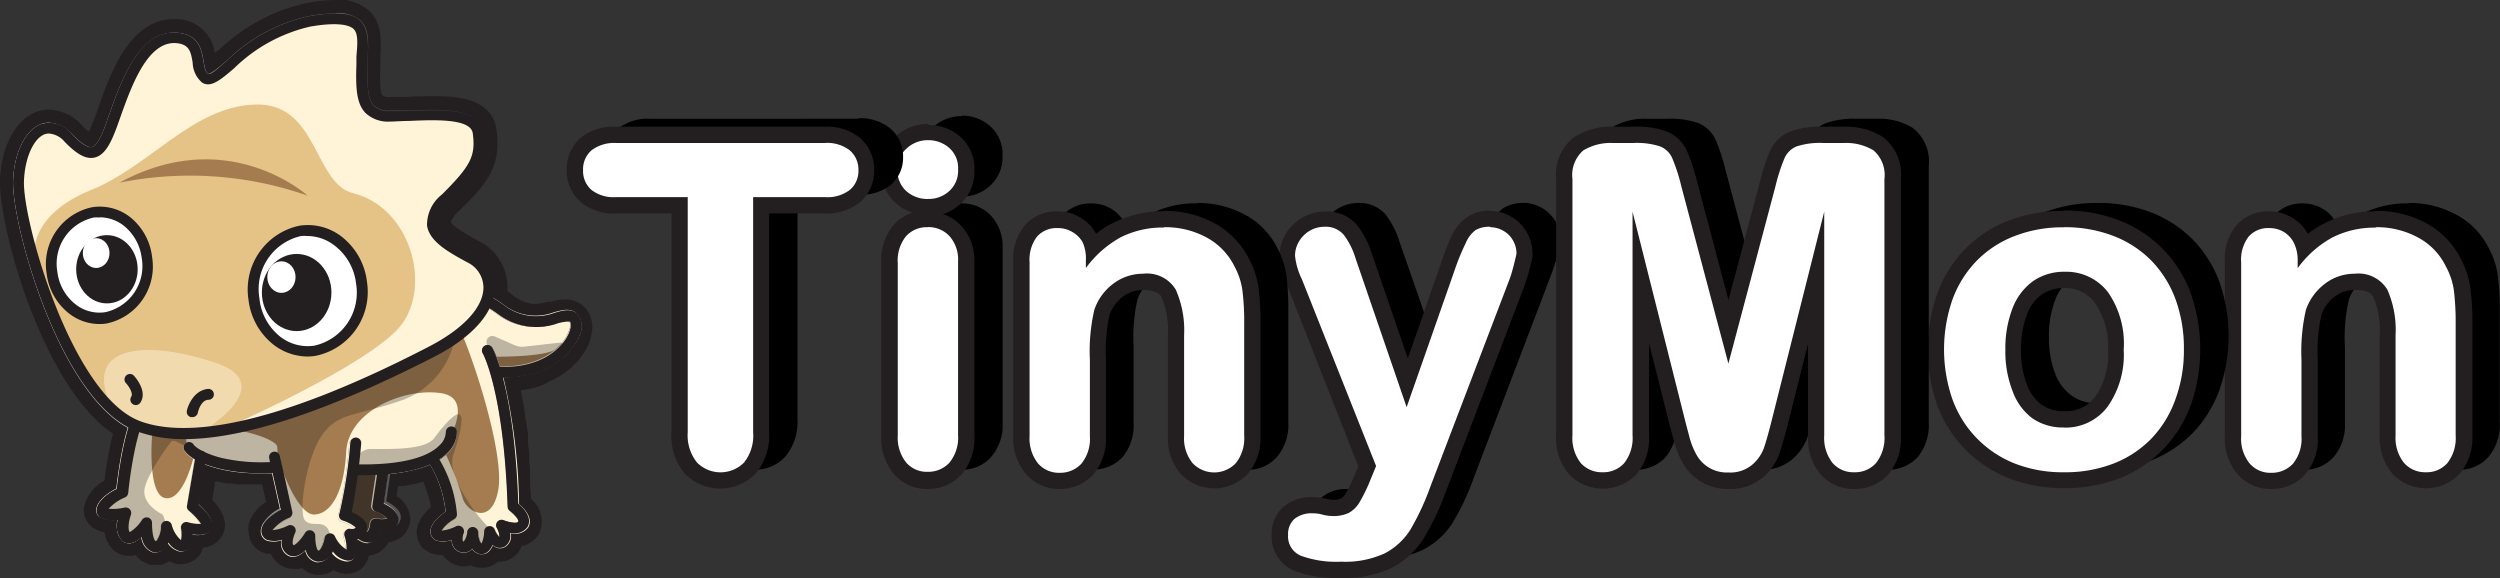 <svg xmlns="http://www.w3.org/2000/svg" xmlns:xlink="http://www.w3.org/1999/xlink" viewBox="0 0 230.07 53.19"><rect x="0" y="0" width="230.07" height="53.19" fill="#333333" stroke="none"/><defs><style>.cls-1{fill:url(#linear-gradient);}.cls-2,.cls-9{fill:#231f20;}.cls-3{fill:#4f3d2e;}.cls-4,.cls-7{fill:#fff3d8;}.cls-5{fill:#a47c4f;}.cls-6{fill:#e5c286;}.cls-7{opacity:0.5;}.cls-8{fill:#fff;}.cls-9{opacity:0.3;}</style><linearGradient id="linear-gradient" x1="0.6" y1="26.45" x2="54.06" y2="26.45" gradientUnits="userSpaceOnUse"><stop offset="0" stop-color="#fff"/><stop offset="1"/></linearGradient></defs><g id="Layer_2" data-name="Layer 2"><g id="Layer_3" data-name="Layer 3"><path class="cls-1" d="M29.16,52.28a1.41,1.41,0,0,1-.53-.15,1.7,1.7,0,0,1-.71-.6,2.09,2.09,0,0,1-.64.24H27a1.52,1.52,0,0,1-.8-.22,1.71,1.71,0,0,1-.83-1.18H25.1l-.34,0a1.69,1.69,0,0,1-.48-.15,1.48,1.48,0,0,1-.79-1,1.55,1.55,0,0,1,.12-1,3.89,3.89,0,0,1,1.54-1.55l-.55-2.5H23.35l-.35,0-.66,0L22,44c-.24,0-.47,0-.7-.09L21,43.9c-.35-.06-.7-.13-1-.22l-.59-.18-.44,2.72c.17.17.33.34.47.51,1,1.14.83,1.92.54,2.36a1.62,1.62,0,0,1-1.15.7l-.25,0-.18-.59.05.59h-.13a2.37,2.37,0,0,1-.22.71,1.55,1.55,0,0,1-.3.4l-.07.07-.15.07a1.31,1.31,0,0,1-.81.26,1.36,1.36,0,0,1-.29,0,.66.66,0,0,1-.2-.06,2,2,0,0,1-.65-.35,1.27,1.27,0,0,1-.25.22,1.53,1.53,0,0,1-.46.23l-.06,0-.11,0a.88.88,0,0,1-.22,0h-.14a1.75,1.75,0,0,1-.33-.05l-.08,0-.16-.08a1.92,1.92,0,0,1-1-.93,1.73,1.73,0,0,1-.62.2l-.23,0a1.54,1.54,0,0,1-1-.36l-.07-.06-.1-.13a2,2,0,0,1-.51-1.16c0-.14,0-.28,0-.41a2.29,2.29,0,0,1-1.31-.39l-.08,0,0,0a1.41,1.41,0,0,1-.45-1.22,3.34,3.34,0,0,1,1.84-2.17c0-.36.1-.87.19-1.45a31.73,31.73,0,0,1,.72-3.5C4.6,35.68.42,20.45.61,16.5c.13-2.8,1.28-5,2.92-5.63a2.78,2.78,0,0,1,1-.18A3.59,3.59,0,0,1,7.08,12c.92,1,1.27,1,1.28,1a7.8,7.8,0,0,0,1.09-2.46C10.59,7.24,12.29,2.36,16,2.36h.12c2.71.09,3,2.15,3.21,3.13,0,.15.06.32.09.48.33-.24.77-.62,1-.84A16.36,16.36,0,0,1,28.25.88,14.92,14.92,0,0,1,30.87.6a3.83,3.83,0,0,1,2.65.79c1.07,1,1,2.39.92,3.91,0,.23,0,.47,0,.72-.06,1.65,0,2.83.4,3.27a1.48,1.48,0,0,0,1.06.29H36c.43,0,.93,0,1.47,0,.82,0,1.6-.08,2.36-.08,1.35,0,5,0,5.27,2.62.36,2.82-.47,4.14-3.3,7-.89.88-.93,1.34-.91,1.5.1.68,1.77,1.59,2.88,2.19a4.18,4.18,0,0,1,2.33,3.73,5.22,5.22,0,0,1-.06.66l.3.2.29.19a4.51,4.51,0,0,0,2.59.94,5.62,5.62,0,0,0,1.4-.22l.38-.11a4.31,4.31,0,0,1,1.19-.21,1.93,1.93,0,0,1,1.2.4,2.06,2.06,0,0,1,.64,2,3.47,3.47,0,0,1-.2.8,4.33,4.33,0,0,1-.32.65,4.76,4.76,0,0,1-.47.7,6.37,6.37,0,0,1-.65.71,7.17,7.17,0,0,1-.83.67,8.45,8.45,0,0,1-1,.6,8.35,8.35,0,0,1-1.21.47,9.6,9.6,0,0,1-1.42.32c-.29,0-.57.07-.86.09,0,0,.19.81.24,1.05l.21,1.13.07.48c0,.25.09.52.13.8l.08.56c0,.28.18,1.52.18,1.52,0,.31.06.65.09,1l.07.68c0,.32,0,.66.07,1l.05.85c0,.53.06,1.09.08,1.66v.09c1,.89,1.25,1.92.76,2.73l0,.06-.13.16a1.86,1.86,0,0,1-1.36.64,1.56,1.56,0,0,1-.77,1.15,1.5,1.5,0,0,1-.76.21,1.41,1.41,0,0,1-.45-.07,1.51,1.51,0,0,1-.23.26,1.47,1.47,0,0,1-.47.27l-.07,0-.13,0-.23,0h-.22a2.58,2.58,0,0,1-.45-.1,1.83,1.83,0,0,1-.39-.21,1.54,1.54,0,0,1-.7.17,1.58,1.58,0,0,1-.52-.09,1.7,1.7,0,0,1-.71-.47,1.66,1.66,0,0,1-.32-.43l0-.08-.22,0h-.22a1.86,1.86,0,0,1-.73-.13,1.38,1.38,0,0,1-.39-.25l0,0-.16-.15-.06-.12a.9.9,0,0,1-.2-.35c-.18-.55-.15-1.41,1-2.41l.23-.19v0a10.71,10.71,0,0,0-1-3.12l-.1-.19a9,9,0,0,1-1.3.38l-.14,0c-.29.07-.57.12-.87.17l-.32,0-.49.06-.27,1.76a2.18,2.18,0,0,1,1.3,1.87,1.67,1.67,0,0,1-.09.42,1.54,1.54,0,0,1-.44.67,2.17,2.17,0,0,1-1.27.45,1.85,1.85,0,0,1-1,1,1.36,1.36,0,0,1-.5.12h-.24l-.22,0a2,2,0,0,1-.33,1.11l-.07.1h0a1.48,1.48,0,0,1-1.08.51h-.08l-.17,0a2,2,0,0,1-1.12-.5,2.07,2.07,0,0,1-.21.21l-.05,0-.12.07a2,2,0,0,1-.33.18l-.07,0-.16,0-.28,0h-.25Z"/><path class="cls-2" d="M30.87,1.2a3.29,3.29,0,0,1,2.25.64c.86.76.79,2,.72,3.43,0,.23,0,.48,0,.72-.07,1.9,0,3.12.56,3.71a2,2,0,0,0,1.5.48H36c.45,0,1,0,1.57,0,.73,0,1.5-.07,2.25-.07,2.31,0,4.46.34,4.68,2.1.32,2.58-.42,3.76-3.13,6.45-.8.79-1.16,1.47-1.08,2,.13.91,1.46,1.7,3.18,2.64a3.57,3.57,0,0,1,2,3.2,4.45,4.45,0,0,1-.14.94c.16.09.33.21.49.32s.29.17.44.28a5,5,0,0,0,2.93,1.05,5.59,5.59,0,0,0,1.55-.25l.27-.07.12,0a4,4,0,0,1,1-.19,1.26,1.26,0,0,1,.82.27,1.47,1.47,0,0,1,.43,1.42,3,3,0,0,1-.18.68h0a2.9,2.9,0,0,1-.27.57v0a4.27,4.27,0,0,1-.41.6l0,0a5.18,5.18,0,0,1-.56.6l0,0a7,7,0,0,1-.72.58l0,0a6.93,6.93,0,0,1-.89.52l-.05,0a7.59,7.59,0,0,1-1.08.42h0a7.89,7.89,0,0,1-1.27.28h0a11.67,11.67,0,0,1-1.5.1h0l0,.13c.06.2.11.42.17.66l.06.28c.05.22.1.44.15.68s0,.25.07.38.09.48.13.74.06.3.08.46.08.52.12.8.06.36.08.55.07.57.11.87.05.41.07.63.07.65.1,1l.06.68c0,.37,0,.77.08,1.16,0,.23,0,.44,0,.68,0,.52.05,1.07.07,1.64,0,.12,0,.23,0,.35.7.58,1.27,1.42.84,2.15,0,0,0,0,0,0l-.09.09a1.36,1.36,0,0,1-1.11.46,2.69,2.69,0,0,1-.4,0,1.28,1.28,0,0,1,0,.19,1.07,1.07,0,0,1-.49,1.07,1,1,0,0,1-.46.12.79.79,0,0,1-.3-.05,1.51,1.51,0,0,1-.17-.1,1.32,1.32,0,0,1-.2-.12,2.55,2.55,0,0,1-.17.33v0a1.79,1.79,0,0,1-.22.25,1,1,0,0,1-.29.17l-.1,0a1.55,1.55,0,0,1-.21,0h-.12A1.83,1.83,0,0,1,44,51a1.18,1.18,0,0,1-.54-.44,1.27,1.27,0,0,1-.25.21,1,1,0,0,1-.51.15,1,1,0,0,1-.33-.06,1.08,1.08,0,0,1-.47-.31,1.21,1.21,0,0,1-.21-.28L41.62,50a2.5,2.5,0,0,1,0-.29s0,0,0-.06a3.53,3.53,0,0,1-.72.14h-.18a1.16,1.16,0,0,1-.49-.09.68.68,0,0,1-.26-.18l0,0s0,0,0-.06a.84.84,0,0,1-.15-.26c-.22-.66.32-1.3.85-1.75.18-.15.35-.27.49-.37s0-.24,0-.39a11.19,11.19,0,0,0-1-3.31l0-.09a4.73,4.73,0,0,0-.28-.44.83.83,0,0,0-.07-.13,9.62,9.62,0,0,1-1.67.55l-.15,0-.82.16-.32,0-.79.1h-.13v0l-.39,2.61c.55.25,1.37.76,1.35,1.51a1.11,1.11,0,0,1-.07.26.82.82,0,0,1-.25.39,1.94,1.94,0,0,1-1.21.32H35a1.53,1.53,0,0,1-.77,1.09,1.2,1.2,0,0,1-.36.08h-.07a1.4,1.4,0,0,1-.8-.33h0a1.15,1.15,0,0,1-.17.06,2.23,2.23,0,0,1-.14,1.6h0a.86.86,0,0,1-.68.36h0l-.11,0a2,2,0,0,1-1.24-.75l-.07-.08,0,.07a2.16,2.16,0,0,1-.18.3l-.09.09a1.21,1.21,0,0,1-.19.2.47.47,0,0,1-.12.07.63.63,0,0,1-.21.12.8.8,0,0,1-.15,0,.93.93,0,0,1-.23,0h-.12a1.15,1.15,0,0,1-.33-.1,1.46,1.46,0,0,1-.74-1,1.92,1.92,0,0,1-1,.57H27a.91.91,0,0,1-.48-.14,1.17,1.17,0,0,1-.57-1h0a2.26,2.26,0,0,1,0-.37h-.05a3.09,3.09,0,0,1-.79.12,1.06,1.06,0,0,1-.25,0,.85.85,0,0,1-.31-.09.89.89,0,0,1-.47-.61,1,1,0,0,1,.08-.65,3.92,3.92,0,0,1,1.69-1.49l-.76-3.42H23.31l-.33,0-.58,0-.35,0-.67-.09-.31,0a8.29,8.29,0,0,1-1-.21c-.28-.07-.53-.15-.77-.23l-.22-.08-.24-.09-.61,3.74a6,6,0,0,1,.66.67c.5.58.8,1.19.5,1.66a1.08,1.08,0,0,1-.75.43h-.59a2.22,2.22,0,0,1-.37,0,2.4,2.4,0,0,1-.2,1.07,1.14,1.14,0,0,1-.18.25l-.1,0a.82.82,0,0,1-.52.18h-.18l-.15,0a1.64,1.64,0,0,1-.48-.27,3.13,3.13,0,0,1-.42-.47,1.64,1.64,0,0,1-.51.69.89.89,0,0,1-.29.15h-.08a.78.78,0,0,1-.21,0h0l-.22,0s-.09,0-.14-.06a1.69,1.69,0,0,1-.93-1.35A2.07,2.07,0,0,1,12,50h-.15a.94.94,0,0,1-.6-.22.61.61,0,0,1-.07-.1,1.43,1.43,0,0,1-.39-.86,3.39,3.39,0,0,1,0-1l-.48,0a1.92,1.92,0,0,1-1.13-.27l-.07,0h0a.8.8,0,0,1-.26-.7C9,46,10.14,45.28,10.74,45c0-.34.11-1,.23-1.73a26.35,26.35,0,0,1,.83-3.87C5.21,35.89,1,20.27,1.21,16.53,1.32,14,2.35,12,3.74,11.43a2,2,0,0,1,.77-.14,3,3,0,0,1,2.14,1.08c.92.94,1.43,1.17,1.71,1.17h.09C9,13.41,9.53,12.09,10,10.68,11.1,7.59,12.71,3,16,3h.11c2.21.07,2.46,1.61,2.63,2.63.09.53.17,1,.43,1.16h0c.29,0,1.1-.71,1.72-1.23a15.6,15.6,0,0,1,7.47-4.06,14.46,14.46,0,0,1,2.51-.27m0-1.2V0a15.11,15.11,0,0,0-2.72.29,16.79,16.79,0,0,0-8,4.32L20,4.67l-.23.2a3.59,3.59,0,0,0-3.68-3.11H16c-4.12,0-5.9,5.12-7.08,8.51a16.84,16.84,0,0,1-.75,1.86,6,6,0,0,1-.64-.6,4.16,4.16,0,0,0-3-1.44,3.51,3.51,0,0,0-1.19.21C1.45,11,.15,13.43,0,16.47c-.2,4.08,3.83,19,10.39,23.44-.23.91-.44,2-.62,3.14-.07.46-.12.86-.16,1.18a3.69,3.69,0,0,0-1.88,2.46,2,2,0,0,0,.64,1.73l.13.11.12.07a2.74,2.74,0,0,0,1,.38,2.64,2.64,0,0,0,.63,1.42,1.35,1.35,0,0,0,.24.26,2.1,2.1,0,0,0,1.37.5l.31,0,.31-.07a2.39,2.39,0,0,0,1,.75,1.49,1.49,0,0,0,.36.14,1.74,1.74,0,0,0,.39,0h.24a2,2,0,0,0,.31,0h.07l.17-.05a2.23,2.23,0,0,0,.56-.27,3.2,3.2,0,0,0,.39.16,1.32,1.32,0,0,0,.3.09,1.84,1.84,0,0,0,.41,0,2.1,2.1,0,0,0,1.15-.35,1.61,1.61,0,0,0,.3-.22,2.13,2.13,0,0,0,.41-.55c.06-.13.12-.27.17-.41l.14,0a2.21,2.21,0,0,0,1.54-1c.33-.5.7-1.58-.58-3.08L19.53,46l.28-1.74c.32.08.66.16,1.05.23l.24,0,.1,0,.72.09.38,0,.62,0h1.2l.36,1.62a3.9,3.9,0,0,0-1.42,1.57,2.21,2.21,0,0,0-.16,1.38A2.07,2.07,0,0,0,24,50.76a2.32,2.32,0,0,0,.66.21l.26,0a2.35,2.35,0,0,0,1,1.09,2.2,2.2,0,0,0,1.06.3h.11a1.55,1.55,0,0,0,.31,0h.1a1.57,1.57,0,0,0,.29-.08,2.34,2.34,0,0,0,.62.42,2.11,2.11,0,0,0,.71.2h.39l.31-.06a1.22,1.22,0,0,0,.34-.08,2,2,0,0,0,.42-.22l.12-.08a2.48,2.48,0,0,0,1,.34,1.85,1.85,0,0,0,.29,0H32a2.09,2.09,0,0,0,1.47-.67l0,0,.12-.18a2.18,2.18,0,0,0,.36-.82,2.06,2.06,0,0,0,.67-.17,2.29,2.29,0,0,0,1.13-1.05,2.59,2.59,0,0,0,1.26-.54,2.13,2.13,0,0,0,.61-.92,1.87,1.87,0,0,0,.13-.61,2.55,2.55,0,0,0-1.25-2.18l.14-.93h.11l.28,0c.3,0,.6-.1.89-.17l.16,0c.3-.07.59-.15.86-.24a10.4,10.4,0,0,1,.71,2.36c-1.49,1.27-1.39,2.44-1.19,3a2.44,2.44,0,0,0,.28.54,2.22,2.22,0,0,0,.17.22l.13.13.08,0a2,2,0,0,0,.51.32,2.49,2.49,0,0,0,1,.18h.12a3.07,3.07,0,0,0,.24.29A2.41,2.41,0,0,0,42,52a2.1,2.1,0,0,0,.7.12,2.38,2.38,0,0,0,.65-.1l.23.1a2.83,2.83,0,0,0,.52.13h.43a2.5,2.5,0,0,0,.28-.05,1.26,1.26,0,0,0,.28-.07,2.22,2.22,0,0,0,.65-.38l.07-.06H46a2.16,2.16,0,0,0,2-1.42,2.39,2.39,0,0,0,1.32-.77,1.33,1.33,0,0,0,.22-.27l.07-.11,0,0a2.7,2.7,0,0,0-.75-3.21c0-.52-.05-1-.08-1.51a3,3,0,0,0,0-.44v-.31c0-.38,0-.76-.08-1.11,0-.18,0-.34,0-.5l0-.2c0-.35-.06-.68-.1-1s0-.34,0-.5l0-.14c0-.3-.07-.6-.11-.89s0-.38-.08-.57-.08-.55-.12-.81-.06-.32-.08-.48-.09-.51-.14-.76l-.08-.38c0-.14,0-.28-.08-.41l.17,0a9.81,9.81,0,0,0,1.48-.33h.06A10.65,10.65,0,0,0,50.74,35l.06,0a7.6,7.6,0,0,0,1.05-.61h0l0,0a6.83,6.83,0,0,0,.86-.69h0l0,0a7.4,7.4,0,0,0,.67-.73l0,0,0,0a6.24,6.24,0,0,0,.5-.72v0l0,0a5,5,0,0,0,.34-.7,5.41,5.41,0,0,0,.24-.94,2.64,2.64,0,0,0-.87-2.53,2.5,2.5,0,0,0-1.57-.53,5.45,5.45,0,0,0-1.36.23l0,0-.08,0-.16,0-.09,0a4.71,4.71,0,0,1-1.24.2A3.85,3.85,0,0,1,47,27a2.61,2.61,0,0,0-.3-.2c0-.12,0-.24,0-.35a4.75,4.75,0,0,0-2.65-4.27c-.66-.36-2.4-1.31-2.57-1.76h0a2.87,2.87,0,0,1,.75-1C45,16.75,46.1,15.23,45.7,12s-4.37-3.15-5.87-3.15c-.78,0-1.59,0-2.31.07h-.08c-.53,0-1,0-1.43,0h-.14a1.15,1.15,0,0,1-.64-.11C35,8.65,34.94,7.69,35,6q0-.35,0-.66c.09-1.64.18-3.29-1.12-4.43a4.38,4.38,0,0,0-3-.95Z"/><path class="cls-3" d="M34.54,47.06a2.71,2.71,0,0,1,1.05.64,2.59,2.59,0,0,1-1,0,.5.5,0,0,0-.38.1.52.52,0,0,0-.19.36,1.52,1.52,0,0,1-.23.74.38.38,0,0,1-.17-.08.14.14,0,0,0,0-.06c.21-.81-.73-1.36-1.38-1.65a32.56,32.56,0,0,0,.56-3.42q.93,0,1.77,0l-.42,2.82A.5.5,0,0,0,34.54,47.06Z"/><path class="cls-4" d="M52.33,30.52C51.85,31.78,50,33.8,46,33.71a10.1,10.1,0,0,0-.63-1.61.51.51,0,1,0-.88.5s1.91,3.53,2.26,14.06a.5.5,0,0,0,.2.39c.48.35.84.85.77,1s-.77.09-1.33-.14a.51.51,0,0,0-.57.13.5.5,0,0,0-.07.57,1.91,1.91,0,0,1,.25.85,2.05,2.05,0,0,1-.44-.69.5.5,0,0,0-.55-.3.49.49,0,0,0-.41.47,3.34,3.34,0,0,1-.23,1.1c-.14,0-.32-.54-.33-1a.49.49,0,0,0-.47-.48A.52.52,0,0,0,43,49a1.63,1.63,0,0,1-.37.91c-.06,0-.07,0-.08-.06a1.23,1.23,0,0,1,.08-.72.51.51,0,0,0-.13-.55.5.5,0,0,0-.56-.09,4,4,0,0,1-1.35.4,3.46,3.46,0,0,1,1.17-1.06.51.51,0,0,0,.25-.47,12,12,0,0,0-1.62-5,5,5,0,0,0,.82-.66,2.61,2.61,0,0,0,.81-1.93.49.49,0,0,0-.53-.45.49.49,0,0,0-.46.53,1.76,1.76,0,0,1-.59,1.2c-.83.85-2.8,1.82-7.49,1.76.11-1,.18-1.8.19-1.88a.5.5,0,1,0-1-.09,43.36,43.36,0,0,1-1,6.52.48.48,0,0,0,0,.39.47.47,0,0,0,.29.26,3.24,3.24,0,0,1,1.19.63c0,.2-.45.14-.45.14a.47.47,0,0,0-.46.16.5.5,0,0,0-.11.48,3.63,3.63,0,0,1,.19,1.28,2.83,2.83,0,0,1-1.07-1.24.5.5,0,0,0-.53-.26.49.49,0,0,0-.41.41c-.09.54-.36,1.18-.56,1.17h0c-.17,0-.34-.72-.3-1.35a.5.5,0,0,0-.36-.5.49.49,0,0,0-.57.22c-.38.63-.9,1.13-1.06,1.13s0-.75.14-1.13a.49.49,0,0,0-.09-.57.5.5,0,0,0-.57-.1,4.36,4.36,0,0,1-1.43.42,3.94,3.94,0,0,1,1.55-1.14.5.5,0,0,0,.28-.56L25.76,42a.5.5,0,0,0-1,.21l.08.34a16.33,16.33,0,0,1-4.52-.4c-2-.53-2.46-1.14-2.49-1.18a.5.5,0,0,0-.89.47,2.33,2.33,0,0,0,.95.83l-.7,4.3a.5.5,0,0,0,.17.46,5.73,5.73,0,0,1,1.09,1.2,3.63,3.63,0,0,1-1.21-.15.48.48,0,0,0-.47.11.48.48,0,0,0-.16.45,3.31,3.31,0,0,1,0,1.09,2.81,2.81,0,0,1-.86-1.41.51.51,0,0,0-.53-.36.51.51,0,0,0-.45.46c-.05.63-.27,1.34-.45,1.41s-.42-1-.38-1.66a.51.51,0,0,0-.33-.51.52.52,0,0,0-.58.19A3.53,3.53,0,0,1,11.93,49c-.21-.18-.12-1,.1-1.6a.51.51,0,0,0-.58-.66,4.78,4.78,0,0,1-1.47.11,4.16,4.16,0,0,1,1.45-1.09.53.53,0,0,0,.28-.4c.15-1.56.76-5.92,1.75-7.32a.48.48,0,0,0,.08-.16c4.25-15.77,26.67-11,26.89-10.93a.53.53,0,0,0,.25,0s1.75-.42,5,1.9a5.84,5.84,0,0,0,5.6.88c.49-.14.92-.26,1.08-.13S52.55,29.94,52.33,30.52Z"/><path class="cls-5" d="M45.15,32.83s5.34.08,6.08-.78a5.73,5.73,0,0,1-5.58,2.16Z"/><path class="cls-5" d="M17.82,42.05s-.93,4.09-2.61,3.79S14,40.06,14,40.06s1.15-9.71,6.36-10.54,20-3.12,21.49-.26,4.63,12.45,4,15.85-3,1.93-3.29.66a32.3,32.3,0,0,0-1.76-4.44s3.15-4.65-.23-5.15-8.51,1.63-8.71,5.39-1.41,5.74-2.95,5.78-3.43-4.84-3.39-6.18S14.33,37.47,17.82,42.05Z"/><path class="cls-4" d="M53,28.78c-.56-.44-1.25-.25-2-.05A4.81,4.81,0,0,1,46.29,28c-3.23-2.28-5.21-2.17-5.74-2.08-1.73-.35-23.56-4.43-28,11.59-1.16,1.75-1.72,6.28-1.85,7.45-.6.32-1.71,1-1.81,1.87a.8.8,0,0,0,.26.7,2.35,2.35,0,0,0,1.68.29,2,2,0,0,0,.42,1.92A.92.92,0,0,0,12,50a2.07,2.07,0,0,0,1-.57,1.62,1.62,0,0,0,1.07,1.41l.22,0a1,1,0,0,0,.61-.2,1.64,1.64,0,0,0,.51-.69,1.83,1.83,0,0,0,1.05.79.88.88,0,0,0,.8-.22,1.9,1.9,0,0,0,.38-1.32c.62.09,1.38.09,1.71-.41.43-.66-.34-1.6-1.16-2.33l.61-3.74a10.51,10.51,0,0,0,1.23.4,14.77,14.77,0,0,0,3.41.44c.7,0,1.26,0,1.59,0l.76,3.42c-.74.4-2,1.21-1.77,2.14a.89.89,0,0,0,.47.61,2.17,2.17,0,0,0,1.4,0,1.3,1.3,0,0,0,.56,1.38c.35.21.9.29,1.64-.44a1.32,1.32,0,0,0,1.07,1.08h.1a1.38,1.38,0,0,0,1.23-.92,1.92,1.92,0,0,0,1.45.85.86.86,0,0,0,.69-.37,2.23,2.23,0,0,0,.14-1.6,1.15,1.15,0,0,0,.17-.06,1.5,1.5,0,0,0,.83.34,1,1,0,0,0,.4-.08A1.53,1.53,0,0,0,35,48.76h0a2.07,2.07,0,0,0,1.31-.32.89.89,0,0,0,.32-.65c0-.75-.8-1.26-1.35-1.51l.4-2.65a12.41,12.41,0,0,0,3.88-.89A10.38,10.38,0,0,1,41,47.1c-.6.41-1.63,1.26-1.34,2.12a.87.87,0,0,0,.5.53,2.16,2.16,0,0,0,1.39-.06,1.45,1.45,0,0,0,.12.53,1.11,1.11,0,0,0,.68.59,1,1,0,0,0,.84-.09,1.27,1.27,0,0,0,.25-.21,1.15,1.15,0,0,0,.79.5h.1a.91.91,0,0,0,.62-.22,1.51,1.51,0,0,0,.4-.6,1.07,1.07,0,0,0,.37.22.92.92,0,0,0,.76-.07A1.15,1.15,0,0,0,47,49.08a1.52,1.52,0,0,0,1.6-.52c.45-.73-.13-1.59-.83-2.17a53.64,53.64,0,0,0-1.45-11.67c4.33,0,6.42-2.37,7-3.84A1.79,1.79,0,0,0,53,28.78ZM34.54,47.06a2.71,2.71,0,0,1,1.05.64,2.59,2.59,0,0,1-1,0,.5.5,0,0,0-.38.1.52.52,0,0,0-.19.36,1.52,1.52,0,0,1-.23.74.38.38,0,0,1-.17-.08.14.14,0,0,0,0-.06c.21-.81-.73-1.36-1.38-1.65a32.56,32.56,0,0,0,.56-3.42q.93,0,1.77,0l-.42,2.82A.5.5,0,0,0,34.54,47.06ZM52.33,30.52C51.85,31.78,50,33.8,46,33.71a10.1,10.1,0,0,0-.63-1.61.51.51,0,1,0-.88.5s1.91,3.53,2.26,14.06a.5.5,0,0,0,.2.39c.48.35.84.85.77,1s-.77.09-1.33-.14a.51.51,0,0,0-.57.13.5.5,0,0,0-.07.57,1.91,1.91,0,0,1,.25.85,2.05,2.05,0,0,1-.44-.69.5.5,0,0,0-.55-.3.49.49,0,0,0-.41.47,3.34,3.34,0,0,1-.23,1.1c-.14,0-.32-.54-.33-1a.49.49,0,0,0-.47-.48A.52.52,0,0,0,43,49a1.63,1.63,0,0,1-.37.91c-.06,0-.07,0-.08-.06a1.23,1.23,0,0,1,.08-.72.51.51,0,0,0-.13-.55.5.5,0,0,0-.56-.09,4,4,0,0,1-1.35.4,3.46,3.46,0,0,1,1.17-1.06.51.51,0,0,0,.25-.47,12,12,0,0,0-1.62-5,5,5,0,0,0,.82-.66,2.61,2.61,0,0,0,.81-1.93.49.49,0,0,0-.53-.45.49.49,0,0,0-.46.53,1.76,1.76,0,0,1-.59,1.2c-.83.85-2.8,1.82-7.49,1.76.11-1,.18-1.8.19-1.88a.5.5,0,1,0-1-.09,43.36,43.36,0,0,1-1,6.52.48.48,0,0,0,0,.39.47.47,0,0,0,.29.26,3.24,3.24,0,0,1,1.19.63c0,.2-.45.14-.45.14a.47.47,0,0,0-.46.16.5.5,0,0,0-.11.48,3.63,3.63,0,0,1,.19,1.28,2.83,2.83,0,0,1-1.07-1.24.5.5,0,0,0-.53-.26.49.49,0,0,0-.41.41c-.09.54-.36,1.18-.56,1.17h0c-.17,0-.34-.72-.3-1.35a.5.5,0,0,0-.36-.5.49.49,0,0,0-.57.22c-.38.63-.9,1.13-1.06,1.13s0-.75.14-1.13a.49.49,0,0,0-.09-.57.5.5,0,0,0-.57-.1,4.36,4.36,0,0,1-1.43.42,3.94,3.94,0,0,1,1.55-1.14.5.5,0,0,0,.28-.56L25.76,42a.5.5,0,0,0-1,.21l.08.34a16.33,16.33,0,0,1-4.52-.4c-2-.53-2.46-1.14-2.49-1.18a.5.5,0,0,0-.89.47,2.33,2.33,0,0,0,.95.83l-.7,4.3a.5.5,0,0,0,.17.46,5.73,5.73,0,0,1,1.09,1.2,3.63,3.63,0,0,1-1.21-.15.48.48,0,0,0-.47.11.48.48,0,0,0-.16.45,3.31,3.31,0,0,1,0,1.09,2.81,2.81,0,0,1-.86-1.41.51.51,0,0,0-.53-.36.51.51,0,0,0-.45.46c-.05.63-.27,1.34-.45,1.41s-.42-1-.38-1.66a.51.51,0,0,0-.33-.51.52.52,0,0,0-.58.19A3.53,3.53,0,0,1,11.93,49c-.21-.18-.12-1,.1-1.6a.51.51,0,0,0-.58-.66,4.78,4.78,0,0,1-1.47.11,4.16,4.16,0,0,1,1.45-1.09.53.53,0,0,0,.28-.4c.15-1.56.76-5.92,1.75-7.32a.48.48,0,0,0,.08-.16c4.25-15.77,26.67-11,26.89-10.93a.53.53,0,0,0,.25,0s1.75-.42,5,1.9a5.84,5.84,0,0,0,5.6.88c.49-.14.92-.26,1.08-.13S52.55,29.94,52.33,30.52Z"/><path class="cls-2" d="M14.37,50.82a1.07,1.07,0,0,1-.25,0,1.62,1.62,0,0,1-1.07-1.41A2.07,2.07,0,0,1,12,50a1,1,0,0,1-.75-.21,2,2,0,0,1-.42-1.92,2.35,2.35,0,0,1-1.68-.29.8.8,0,0,1-.26-.7C9,46,10.14,45.28,10.74,45c.13-1.17.69-5.7,1.85-7.45,4.4-16,26.23-11.94,28-11.59.53-.09,2.51-.2,5.74,2.08a4.81,4.81,0,0,0,4.75.73c.72-.2,1.41-.4,2,.05a1.81,1.81,0,0,1,.24,2.1c-.58,1.54-2.85,4.08-7.63,3.83a.51.51,0,0,1-.48-.53.5.5,0,0,1,.53-.47c4.22.24,6.16-1.9,6.65-3.19.22-.58.12-.9.06-.95s-.59,0-1.08.13a5.84,5.84,0,0,1-5.6-.88c-3.28-2.32-5-1.91-5-1.9a.49.49,0,0,1-.24,0c-.23,0-22.65-4.84-26.9,10.93a.48.48,0,0,1-.08.16c-1,1.4-1.6,5.76-1.75,7.32a.53.53,0,0,1-.28.4A4.16,4.16,0,0,0,10,46.82a4.76,4.76,0,0,0,1.47-.11.51.51,0,0,1,.58.66c-.22.61-.31,1.42-.1,1.6a3.53,3.53,0,0,0,1.13-1.14.52.52,0,0,1,.58-.19.51.51,0,0,1,.33.51c0,.72.11,1.6.38,1.66a2.36,2.36,0,0,0,.45-1.41.51.51,0,0,1,.45-.46.5.5,0,0,1,.53.35,2.8,2.8,0,0,0,.86,1.42,3.31,3.31,0,0,0,0-1.09.48.48,0,0,1,.16-.45.48.48,0,0,1,.47-.11,3.63,3.63,0,0,0,1.21.15A5.73,5.73,0,0,0,17.38,47a.5.5,0,0,1-.17-.46L18,41.9a.5.5,0,0,1,.58-.41.49.49,0,0,1,.41.57l-.71,4.38c.82.73,1.59,1.67,1.16,2.33-.33.5-1.09.5-1.71.41a1.9,1.9,0,0,1-.38,1.32.88.88,0,0,1-.8.22,1.83,1.83,0,0,1-1.05-.79,1.64,1.64,0,0,1-.51.69A1,1,0,0,1,14.37,50.82Z"/><path class="cls-2" d="M44.36,51h-.12a1.13,1.13,0,0,1-.79-.51,1,1,0,0,1-.25.22,1,1,0,0,1-.84.09,1.11,1.11,0,0,1-.68-.59,1.45,1.45,0,0,1-.12-.53,2.16,2.16,0,0,1-1.39.06.87.87,0,0,1-.5-.53c-.29-.86.74-1.71,1.34-2.12a10.31,10.31,0,0,0-1.47-4.37.5.5,0,0,1,.12-.7.49.49,0,0,1,.69.12,11.74,11.74,0,0,1,1.7,5.16.51.51,0,0,1-.25.47,3.46,3.46,0,0,0-1.17,1.06,3.64,3.64,0,0,0,1.35-.4.5.5,0,0,1,.56.09.51.51,0,0,1,.13.55,1.23,1.23,0,0,0-.08.72s0,0,.08.06A1.63,1.63,0,0,0,43,49,.5.5,0,0,1,44,49c0,.46.19,1,.33,1a3.1,3.1,0,0,0,.23-1.1.49.49,0,0,1,.41-.47.48.48,0,0,1,.55.3,2.05,2.05,0,0,0,.44.69,1.91,1.91,0,0,0-.25-.85.5.5,0,0,1,.07-.57.51.51,0,0,1,.57-.13c.55.22,1.23.3,1.33.14s-.29-.62-.77-1a.5.5,0,0,1-.2-.39c-.35-10.54-2.24-14-2.26-14.06a.51.51,0,1,1,.88-.5c.08.15,2,3.63,2.37,14.29.7.58,1.28,1.44.83,2.17a1.52,1.52,0,0,1-1.6.52,1.15,1.15,0,0,1-.48,1.26.92.92,0,0,1-.76.07,1.07,1.07,0,0,1-.37-.22,1.51,1.51,0,0,1-.4.6A.92.92,0,0,1,44.36,51Z"/><path class="cls-2" d="M33.43,43.73l-.9,0a.5.5,0,1,1,0-1c5,.13,7.07-.88,7.92-1.75a1.76,1.76,0,0,0,.59-1.2.5.5,0,0,1,.46-.53.49.49,0,0,1,.54.45,2.69,2.69,0,0,1-.82,1.93C39.93,43,37.3,43.73,33.43,43.73Z"/><path class="cls-2" d="M29.33,51.69h-.12a1.32,1.32,0,0,1-1.07-1.08c-.74.73-1.29.65-1.64.44a1.3,1.3,0,0,1-.56-1.38,2.17,2.17,0,0,1-1.4,0,.89.89,0,0,1-.47-.61c-.19-.93,1-1.74,1.77-2.14l-1.06-4.75a.49.49,0,0,1,.38-.59.5.5,0,0,1,.6.38l1.14,5.13a.5.5,0,0,1-.28.56,3.84,3.84,0,0,0-1.55,1.14,4.07,4.07,0,0,0,1.43-.42.5.5,0,0,1,.57.1.49.49,0,0,1,.09.57c-.18.38-.33,1-.14,1.13h0c.16,0,.68-.5,1.06-1.13a.48.48,0,0,1,.57-.22.5.5,0,0,1,.36.5c0,.63.13,1.33.3,1.35s.48-.62.57-1.17a.49.49,0,0,1,.41-.41.5.5,0,0,1,.53.26,2.73,2.73,0,0,0,1.07,1.23,3.61,3.61,0,0,0-.19-1.27.5.5,0,0,1,.11-.48.45.45,0,0,1,.46-.16h0s.4.06.45-.14a3.34,3.34,0,0,0-1.19-.63.47.47,0,0,1-.29-.26.48.48,0,0,1,0-.39,43.36,43.36,0,0,0,1-6.52.51.51,0,0,1,.55-.46.5.5,0,0,1,.45.55,58.2,58.2,0,0,1-.87,6.3c.65.29,1.59.84,1.38,1.65a1.14,1.14,0,0,1-.87.86,2.23,2.23,0,0,1-.14,1.6.86.86,0,0,1-.69.37h0a2,2,0,0,1-1.42-.85A1.4,1.4,0,0,1,29.33,51.69Z"/><path class="cls-2" d="M24,43.55a15.84,15.84,0,0,1-3.93-.45c-2.5-.66-3-1.51-3.12-1.68a.5.5,0,0,1,.89-.47s.49.65,2.49,1.18a16.41,16.41,0,0,0,4.94.37.5.5,0,0,1,.54.46.5.5,0,0,1-.46.54C25.31,43.51,24.79,43.55,24,43.55Z"/><path class="cls-2" d="M33.84,49.93a1.43,1.43,0,0,1-.92-.39.49.49,0,0,1-.07-.7.5.5,0,0,1,.7-.08.71.71,0,0,0,.29.17h0a1.52,1.52,0,0,0,.23-.74.54.54,0,0,1,.18-.36.54.54,0,0,1,.39-.1,2.39,2.39,0,0,0,1,0,2.75,2.75,0,0,0-1.05-.64.5.5,0,0,1-.32-.55l.5-3.34a.51.51,0,0,1,.57-.42.5.5,0,0,1,.42.57l-.44,3c.55.25,1.37.76,1.35,1.51a.89.89,0,0,1-.32.65,2.07,2.07,0,0,1-1.31.32,1.53,1.53,0,0,1-.77,1.09A.86.86,0,0,1,33.84,49.93Z"/><path class="cls-4" d="M12.69,39.21C6,36.68,1.54,20.11,1.71,16.55s2.23-6.26,4.58-3.83,3.08,1.36,4.2-1.87,2.69-7.49,5.58-7.39,1.62,3,2.81,3.72S22.87,3,28.45,2s5,1,4.85,4,.1,4.67,2.55,4.71,7.87-.81,8.16,1.53-.31,3.38-3,6-.62,3.9,2.21,5.44,2.64,5.44-3.52,8.63S20.09,42,12.69,39.21Z"/><path class="cls-6" d="M32.47,17.77c5.26,1.32,7.2,8.3,4.56,12s-16.86,9.89-16.86,9.89S8.11,44.43,3.23,24.25c0,0-1.25-4.17,5.17-6.77,5.41-2.19,9.34-7.69,15.1-7.86S28.89,16.87,32.47,17.77Z"/><path class="cls-7" d="M18.92,39.51s6.8-4.14.91-6.13-12.27-1.9-9.66,3.91C12.28,40.57,18.92,39.51,18.92,39.51Z"/><path class="cls-2" d="M17,40.41a12.52,12.52,0,0,1-4.44-.73h0C5.51,37,1,20.4,1.21,16.53,1.32,14,2.35,12,3.74,11.43a2.62,2.62,0,0,1,2.91.94c1,1.06,1.55,1.22,1.8,1.16C9,13.41,9.53,12.09,10,10.68,11.11,7.56,12.74,2.85,16.09,3c2.21.07,2.46,1.61,2.63,2.63.09.53.17,1,.43,1.16s1.11-.69,1.74-1.22a15.6,15.6,0,0,1,7.47-4.06c2.53-.45,4-.34,4.76.37s.79,2,.72,3.43c0,.23,0,.48,0,.72-.07,1.9,0,3.12.56,3.71a2,2,0,0,0,1.5.48c.48,0,1.08,0,1.72,0,3-.14,6.64-.3,6.93,2,.32,2.58-.42,3.76-3.13,6.45-.8.79-1.16,1.47-1.08,2,.13.91,1.46,1.7,3.18,2.64a3.57,3.57,0,0,1,2,3.2c0,2.2-2,4.5-5.55,6.32C30.16,37.85,22.46,40.4,17,40.41ZM4.51,12.29a1.14,1.14,0,0,0-.41.07c-1,.38-1.8,2.15-1.89,4.22C2,20.07,6.53,36.34,12.87,38.75h0c3.53,1.33,11,1.23,26.62-6.86,3.16-1.64,5-3.62,5-5.44A2.59,2.59,0,0,0,43,24.14c-1.71-.93-3.48-1.9-3.7-3.38a3.54,3.54,0,0,1,1.37-2.86c2.65-2.64,3.11-3.53,2.84-5.62-.17-1.41-3.61-1.25-5.89-1.15-.65,0-1.28.06-1.77.06a3,3,0,0,1-2.22-.8c-.81-.85-.91-2.22-.83-4.43,0-.26,0-.5,0-.74C32.9,4,33,3,32.46,2.6s-1.82-.52-3.92-.15a14.7,14.7,0,0,0-7,3.84C20.3,7.35,19.4,8.11,18.6,7.6a2.5,2.5,0,0,1-.87-1.84c-.17-1-.29-1.75-1.68-1.8H16C13.43,4,12,8.2,11,11c-.64,1.84-1.22,3.26-2.3,3.5-.77.17-1.59-.26-2.74-1.44A2.09,2.09,0,0,0,4.51,12.29Z"/><path class="cls-2" d="M17.69,38.39l-.12,0a.5.5,0,0,1-.37-.6c0-.08.46-1.86,1.95-2a.5.5,0,0,1,.53.47.49.49,0,0,1-.47.53c-.75,0-1,1.17-1,1.18A.51.51,0,0,1,17.69,38.39Z"/><path class="cls-2" d="M12.5,37.28a.53.53,0,0,1-.27-.08.5.5,0,0,1-.15-.7c.2-.31-.25-1-.49-1.24a.5.5,0,0,1,.74-.68c.13.15,1.27,1.43.59,2.47A.51.51,0,0,1,12.5,37.28Z"/><ellipse class="cls-8" cx="28.32" cy="26.76" rx="5" ry="5.55"/><path class="cls-2" d="M28.32,32.81a5.17,5.17,0,0,1-3.11-1.06,6.15,6.15,0,0,1-2.34-4.16,6,6,0,0,1,4.69-6.82,5.08,5.08,0,0,1,3.87,1,6.15,6.15,0,0,1,2.34,4.16,6,6,0,0,1-4.69,6.81A4.87,4.87,0,0,1,28.32,32.81Zm0-11.09a4.17,4.17,0,0,0-.61,0,5,5,0,0,0-3.84,5.7A5.13,5.13,0,0,0,25.81,31a4.12,4.12,0,0,0,3.12.81,5,5,0,0,0,3.84-5.7,5.12,5.12,0,0,0-1.94-3.48A4.12,4.12,0,0,0,28.32,21.72Z"/><ellipse class="cls-8" cx="9.17" cy="24.42" rx="4.42" ry="4.9"/><path class="cls-2" d="M9.16,29.82a4.56,4.56,0,0,1-2.78-.95,5.51,5.51,0,0,1-2.09-3.71,5.35,5.35,0,0,1,4.19-6.09A4.54,4.54,0,0,1,12,20,5.51,5.51,0,0,1,14,23.68h0a5.35,5.35,0,0,1-4.19,6.09A4,4,0,0,1,9.16,29.82Zm0-9.8a3.08,3.08,0,0,0-.53,0,4.34,4.34,0,0,0-3.35,5,4.46,4.46,0,0,0,1.69,3,3.55,3.55,0,0,0,2.72.71,4.34,4.34,0,0,0,3.35-5h0a4.51,4.51,0,0,0-1.7-3A3.62,3.62,0,0,0,9.17,20Z"/><ellipse class="cls-2" cx="27.3" cy="26.92" rx="3.2" ry="3.55"/><ellipse class="cls-2" cx="9.84" cy="24.78" rx="2.83" ry="3.14"/><ellipse class="cls-8" cx="8.85" cy="23.29" rx="1.23" ry="1.37"/><ellipse class="cls-8" cx="25.9" cy="25.5" rx="1.3" ry="1.45"/><path class="cls-5" d="M11,16.81A32.81,32.81,0,0,1,28.3,18S21,11.37,11,16.81Z"/><path class="cls-9" d="M44.78,48.34c-1-1-3.68-4.59-3.08-6.42,1.59-4.8.58-4.71-1.74-1.6-.83,1.11-4.05,1-5.87,1a1.46,1.46,0,0,0-1.38,1.12l-.16.69-.72,3.67a.81.81,0,0,0,.39.86l.76.44a.55.55,0,0,1,.27.48l0,.52.67.28.37-.72a.81.81,0,0,1,.61-.42l.54-.07a.6.6,0,0,0,.51-.51v0a.65.65,0,0,0-.28-.64l-.7-.47.2-2.62a.89.89,0,0,1,.75-.82l1.87-.33h0l1.34-.4a.66.66,0,0,1,.77.34L41,44.91a1.54,1.54,0,0,1,.17.6l.13,1.35a1.3,1.3,0,0,1-.37,1l-.86.87.49.62L41.93,49l.12.55a.61.61,0,0,0,.37.44l.47.18,1.21.19a.58.58,0,0,0,.67-.48C44.86,49.35,45.45,49,44.78,48.34Z"/><path class="cls-9" d="M45.15,32.83l-.36-1.23a.54.54,0,0,1,.73-.64l1.82.8a1.74,1.74,0,0,0,.93.14l3.27-.37a.25.25,0,0,1,.18.45L50,33.35a1.67,1.67,0,0,1-.83.35l-2.57.38a1.17,1.17,0,0,1-1.25-.75Z"/><path class="cls-9" d="M41.77,31.55a7.57,7.57,0,0,1-5,5.36c-4.2,1.43-5.67,1.05-7.14,3.15s-2.18,7.1-1.57,7.82,1.71-.13,2.2.95-.33,2.59-.84,2.35-.88-1.73-.88-1.73-1.39,1.72-1.72,1.19A3,3,0,0,1,26.63,49s-1.77.71-1.93.16,1.59-1.91,1.59-1.91l-.87-4.44a8.44,8.44,0,0,1-5.11,0c-2.29-.92-4.17-2.58-4.54-2.17S13.3,44,13.28,45.23s1.44,2,1.63,2.09.39,1.13.39,1.13-.3,2.27-1.06,1.85-.84-2.06-.84-2.06-.61,1.93-1.58,1.3-.16-2.23-.16-2.23-2.22.33-2.17-.2,1.58-1.63,1.58-1.63l1.3-6.29a17.9,17.9,0,0,0,7.39.62C23.77,39.27,38.81,33.42,41.77,31.55Z"/><path d="M226.32,42.73a3,3,0,0,1-2.38-1,4.13,4.13,0,0,1-.9-2.83V29.61a8.75,8.75,0,0,0-.71-4,2.62,2.62,0,0,0-2.59-1.19,4,4,0,0,0-2.41.79,4.6,4.6,0,0,0-1.61,2.2,17,17,0,0,0-.38,4.46v7a4.09,4.09,0,0,1-.92,2.87,3.12,3.12,0,0,1-2.38,1,3,3,0,0,1-2.35-1,4.13,4.13,0,0,1-.9-2.83v-16a4,4,0,0,1,.82-2.7,2.89,2.89,0,0,1,2.26-.95,2.9,2.9,0,0,1,2.71,1.65,3.79,3.79,0,0,1,.38,1.26,9.33,9.33,0,0,1,2.5-1.95,9.06,9.06,0,0,1,4.23-1,8.54,8.54,0,0,1,4.16,1,6.61,6.61,0,0,1,2.79,2.92,7.13,7.13,0,0,1,.76,2.35,23.53,23.53,0,0,1,.17,3.08V38.86a4.16,4.16,0,0,1-.89,2.85A3,3,0,0,1,226.32,42.73Z"/><path d="M221.69,19.68a7.93,7.93,0,0,1,3.92.95,6.12,6.12,0,0,1,2.58,2.7,6.39,6.39,0,0,1,.71,2.2,22.27,22.27,0,0,1,.17,3V38.86a3.67,3.67,0,0,1-.77,2.52,2.53,2.53,0,0,1-2,.85,2.56,2.56,0,0,1-2-.87,3.63,3.63,0,0,1-.77-2.5V29.61a9.29,9.29,0,0,0-.76-4.19,3.12,3.12,0,0,0-3-1.46,4.53,4.53,0,0,0-2.71.89,5.09,5.09,0,0,0-1.78,2.43,17.33,17.33,0,0,0-.41,4.63v7a3.62,3.62,0,0,1-.78,2.53,2.64,2.64,0,0,1-2,.84,2.54,2.54,0,0,1-2-.87,3.68,3.68,0,0,1-.77-2.5v-16a3.49,3.49,0,0,1,.69-2.37,2.39,2.39,0,0,1,1.89-.78,2.55,2.55,0,0,1,1.32.34,2.47,2.47,0,0,1,.95,1,3.6,3.6,0,0,1,.35,1.68v.67a9.79,9.79,0,0,1,3.21-2.83,8.5,8.5,0,0,1,4-.9m0-1a9,9,0,0,0-6.45,2.42,4.4,4.4,0,0,0-.21-.5,3.51,3.51,0,0,0-1.33-1.44,3.57,3.57,0,0,0-1.83-.48,3.39,3.39,0,0,0-2.64,1.12,4.45,4.45,0,0,0-.94,3v16a4.62,4.62,0,0,0,1,3.16A3.54,3.54,0,0,0,212,43.23a3.61,3.61,0,0,0,2.75-1.16,4.55,4.55,0,0,0,1.05-3.21V31.91a15.41,15.41,0,0,1,.36-4.32,4,4,0,0,1,1.42-1.93,3.5,3.5,0,0,1,2.12-.7c1.67,0,2,.69,2.15.92a8.37,8.37,0,0,1,.65,3.73v9.25a4.62,4.62,0,0,0,1,3.16,3.59,3.59,0,0,0,2.76,1.21A3.54,3.54,0,0,0,229.05,42a4.63,4.63,0,0,0,1-3.18V28.54a22.79,22.79,0,0,0-.18-3.15,7.37,7.37,0,0,0-.82-2.53,7,7,0,0,0-3-3.1,8.91,8.91,0,0,0-4.4-1.08Z"/><path class="cls-8" d="M223.24,44.21a3.31,3.31,0,0,1-2.57-1.12,4.38,4.38,0,0,1-1-3V30.84A8.54,8.54,0,0,0,219,27c-.13-.27-.55-1.06-2.37-1.06a3.74,3.74,0,0,0-2.26.75,4.25,4.25,0,0,0-1.53,2.08,16.12,16.12,0,0,0-.36,4.37v7a4.34,4.34,0,0,1-1,3A3.36,3.36,0,0,1,209,44.21a3.26,3.26,0,0,1-2.53-1.12,4.38,4.38,0,0,1-1-3v-16a4.24,4.24,0,0,1,.87-2.87,3.13,3.13,0,0,1,2.46-1,3.39,3.39,0,0,1,1.7.44,3.33,3.33,0,0,1,1.23,1.34,3.81,3.81,0,0,1,.31.86,9.5,9.5,0,0,1,2.23-1.66,9.37,9.37,0,0,1,4.34-1,8.81,8.81,0,0,1,4.29,1,6.93,6.93,0,0,1,2.89,3,7.29,7.29,0,0,1,.78,2.43,23.92,23.92,0,0,1,.17,3.11V40.09a4.41,4.41,0,0,1-1,3A3.29,3.29,0,0,1,223.24,44.21Z"/><path class="cls-2" d="M218.61,20.91a7.93,7.93,0,0,1,3.92.95,6,6,0,0,1,2.58,2.7,6.4,6.4,0,0,1,.72,2.2,24.32,24.32,0,0,1,.16,3V40.09a3.72,3.72,0,0,1-.76,2.52,2.53,2.53,0,0,1-2,.85,2.58,2.58,0,0,1-2-.87,3.68,3.68,0,0,1-.77-2.5V30.84a9.19,9.19,0,0,0-.76-4.19,3.11,3.11,0,0,0-3-1.46,4.48,4.48,0,0,0-2.7.89,5.11,5.11,0,0,0-1.79,2.43,17.33,17.33,0,0,0-.41,4.63v7a3.62,3.62,0,0,1-.78,2.53,2.64,2.64,0,0,1-2,.84,2.51,2.51,0,0,1-2-.87,3.63,3.63,0,0,1-.77-2.5v-16a3.49,3.49,0,0,1,.69-2.37,2.39,2.39,0,0,1,1.89-.78,2.6,2.6,0,0,1,1.32.34,2.51,2.51,0,0,1,.94,1,3.6,3.6,0,0,1,.36,1.68v.67a9.67,9.67,0,0,1,3.2-2.83,8.56,8.56,0,0,1,4-.9m0-1.5a10.05,10.05,0,0,0-4.68,1.07,9.16,9.16,0,0,0-1.58,1A3.89,3.89,0,0,0,210.88,20a4,4,0,0,0-2.08-.55,3.89,3.89,0,0,0-3,1.29,4.91,4.91,0,0,0-1.06,3.36v16a5.09,5.09,0,0,0,1.14,3.49A4,4,0,0,0,209,45a4.11,4.11,0,0,0,3.12-1.32,5,5,0,0,0,1.18-3.55v-7a15.36,15.36,0,0,1,.33-4.14,3.5,3.5,0,0,1,1.25-1.71,3,3,0,0,1,1.82-.6c1.37,0,1.63.49,1.71.65a7.72,7.72,0,0,1,.59,3.5v9.25a5.1,5.1,0,0,0,1.15,3.49,4.25,4.25,0,0,0,6.24,0,5.17,5.17,0,0,0,1.14-3.52V29.77a23.9,23.9,0,0,0-.18-3.22,7.89,7.89,0,0,0-.86-2.67,7.55,7.55,0,0,0-3.19-3.33,9.48,9.48,0,0,0-4.65-1.14Z"/><path d="M193,42.73a12.39,12.39,0,0,1-4.71-.85,10.51,10.51,0,0,1-6-6.19,14.65,14.65,0,0,1,0-9.52,10.49,10.49,0,0,1,2.33-3.75A10.29,10.29,0,0,1,188.3,20a13.84,13.84,0,0,1,9.47,0,10.39,10.39,0,0,1,6,6.19,13.86,13.86,0,0,1,.79,4.74,13.73,13.73,0,0,1-.8,4.75,10.74,10.74,0,0,1-2.35,3.77,10.31,10.31,0,0,1-3.67,2.42A12.85,12.85,0,0,1,193,42.73Zm0-18.45a4.45,4.45,0,0,0-2.58.76,4.86,4.86,0,0,0-1.73,2.26,9.68,9.68,0,0,0-.63,3.65,9.73,9.73,0,0,0,.62,3.62,4.94,4.94,0,0,0,1.72,2.26,4.37,4.37,0,0,0,2.6.78,4.31,4.31,0,0,0,3.62-1.71A7.82,7.82,0,0,0,198,31a7.88,7.88,0,0,0-1.38-5A4.36,4.36,0,0,0,193,24.28Z"/><path d="M193,19.68a12.41,12.41,0,0,1,4.58.81,9.85,9.85,0,0,1,3.51,2.31,10.08,10.08,0,0,1,2.23,3.58,13.12,13.12,0,0,1,.76,4.57,13.26,13.26,0,0,1-.77,4.58,10.11,10.11,0,0,1-2.24,3.59,9.82,9.82,0,0,1-3.49,2.31,12.5,12.5,0,0,1-4.58.8,12,12,0,0,1-4.53-.81A10,10,0,0,1,185,39.09a10.15,10.15,0,0,1-2.24-3.57A13.08,13.08,0,0,1,182,31a13.35,13.35,0,0,1,.77-4.61A10.22,10.22,0,0,1,185,22.76a9.75,9.75,0,0,1,3.49-2.28,12.25,12.25,0,0,1,4.53-.8m0,18.43a4.88,4.88,0,0,0,4-1.9A8.35,8.35,0,0,0,198.52,31,8.35,8.35,0,0,0,197,25.67a4.87,4.87,0,0,0-4-1.89,5,5,0,0,0-2.86.84,5.42,5.42,0,0,0-1.91,2.49,10.09,10.09,0,0,0-.67,3.84,10,10,0,0,0,.66,3.8,5.38,5.38,0,0,0,1.89,2.49,4.87,4.87,0,0,0,2.89.87m0-19.43a13.33,13.33,0,0,0-4.89.87,10.69,10.69,0,0,0-3.85,2.52A11.22,11.22,0,0,0,181.83,26a15.17,15.17,0,0,0,0,9.87,11,11,0,0,0,6.29,6.49,13.16,13.16,0,0,0,4.9.88,13.34,13.34,0,0,0,4.94-.87,10.92,10.92,0,0,0,3.85-2.54,11.28,11.28,0,0,0,2.46-4,15.05,15.05,0,0,0,0-9.83,11.12,11.12,0,0,0-2.45-3.93A11,11,0,0,0,198,19.56a13.37,13.37,0,0,0-5-.88Zm0,18.43a4,4,0,0,1-2.32-.68,4.41,4.41,0,0,1-1.53-2,9.11,9.11,0,0,1-.59-3.43,9.11,9.11,0,0,1,.6-3.46,4.31,4.31,0,0,1,1.54-2,4,4,0,0,1,2.3-.67,3.85,3.85,0,0,1,3.23,1.51A7.39,7.39,0,0,1,197.52,31a7.38,7.38,0,0,1-1.28,4.64A3.86,3.86,0,0,1,193,37.11Z"/><path class="cls-8" d="M189.94,44.21a13,13,0,0,1-4.82-.86A10.75,10.75,0,0,1,179,37a13.87,13.87,0,0,1-.81-4.83,14.1,14.1,0,0,1,.82-4.87,10.84,10.84,0,0,1,2.38-3.84A10.54,10.54,0,0,1,185.13,21a13.1,13.1,0,0,1,4.81-.85,13.28,13.28,0,0,1,4.85.86,10.74,10.74,0,0,1,3.77,2.49,11,11,0,0,1,2.4,3.84,14.15,14.15,0,0,1,.8,4.83,13.82,13.82,0,0,1-.82,4.84,10.81,10.81,0,0,1-2.4,3.86,10.68,10.68,0,0,1-3.75,2.48A13.17,13.17,0,0,1,189.94,44.21Zm0-18.45a4.23,4.23,0,0,0-2.45.71,4.64,4.64,0,0,0-1.63,2.16,9.38,9.38,0,0,0-.62,3.55,9.2,9.2,0,0,0,.61,3.52,4.72,4.72,0,0,0,1.62,2.16,4.17,4.17,0,0,0,2.47.73A4.08,4.08,0,0,0,193.36,37a7.56,7.56,0,0,0,1.33-4.79,7.59,7.59,0,0,0-1.33-4.81A4.09,4.09,0,0,0,189.94,25.76Z"/><path class="cls-2" d="M189.94,20.91a12.35,12.35,0,0,1,4.57.81A9.87,9.87,0,0,1,198,24a10.07,10.07,0,0,1,2.22,3.57,13.12,13.12,0,0,1,.76,4.57,13,13,0,0,1-.77,4.58A10.09,10.09,0,0,1,198,40.35a9.81,9.81,0,0,1-3.5,2.31,12.24,12.24,0,0,1-4.57.8,12,12,0,0,1-4.53-.81,10,10,0,0,1-5.72-5.9,14,14,0,0,1,0-9.18A10.06,10.06,0,0,1,181.91,24a9.79,9.79,0,0,1,3.5-2.28,12.18,12.18,0,0,1,4.53-.8m0,18.43a4.84,4.84,0,0,0,4-1.9,8.29,8.29,0,0,0,1.5-5.26A8.29,8.29,0,0,0,194,26.9a4.84,4.84,0,0,0-4-1.89,5,5,0,0,0-2.87.84,5.48,5.48,0,0,0-1.91,2.49,10.29,10.29,0,0,0-.67,3.84,10,10,0,0,0,.66,3.8A5.38,5.38,0,0,0,187,38.47a4.9,4.9,0,0,0,2.9.87m0-19.93a13.94,13.94,0,0,0-5.08.9,11.21,11.21,0,0,0-4,2.64,11.34,11.34,0,0,0-2.55,4.1,15.53,15.53,0,0,0,0,10.22A11.53,11.53,0,0,0,184.84,44a13.62,13.62,0,0,0,5.1.92,13.93,13.93,0,0,0,5.12-.9,11.53,11.53,0,0,0,4-2.66,11.73,11.73,0,0,0,2.57-4.12,15.61,15.61,0,0,0,0-10.19,11.37,11.37,0,0,0-6.6-6.77,13.84,13.84,0,0,0-5.12-.91Zm0,18.43a3.5,3.5,0,0,1-2-.59,4,4,0,0,1-1.36-1.83,8.75,8.75,0,0,1-.55-3.24,8.7,8.7,0,0,1,.56-3.27,3.85,3.85,0,0,1,1.37-1.82,3.46,3.46,0,0,1,2-.58,3.34,3.34,0,0,1,2.83,1.32A6.92,6.92,0,0,1,194,32.18a6.89,6.89,0,0,1-1.18,4.33,3.33,3.33,0,0,1-2.83,1.33Z"/><path d="M126.52,51a9.84,9.84,0,0,1-3.85-.57A2.41,2.41,0,0,1,121.15,48a2.36,2.36,0,0,1,.74-1.84,3,3,0,0,1,2-.65,3.85,3.85,0,0,1,1,.14,3.47,3.47,0,0,0,.78.11,2.85,2.85,0,0,0,1.27-.23,2.21,2.21,0,0,0,.8-.81,14.48,14.48,0,0,0,1-2l.43-1-6.75-17a6.61,6.61,0,0,1-.66-2.34,3,3,0,0,1,.43-1.58,3.2,3.2,0,0,1,1.19-1.15,3.11,3.11,0,0,1,1.58-.43,2.68,2.68,0,0,1,2.2.95,7.59,7.59,0,0,1,1.16,2.34l4.22,12.28,4-11.34a22,22,0,0,1,1-2.47,3.28,3.28,0,0,1,1.09-1.38,2.92,2.92,0,0,1,1.62-.38,2.84,2.84,0,0,1,1.46.4,2.9,2.9,0,0,1,1.08,1.09,3,3,0,0,1,.38,1.44v.11c-.06.26-.15.63-.27,1.12s-.28,1-.46,1.48l-7.24,19a22.57,22.57,0,0,1-1.87,4,6.59,6.59,0,0,1-2.56,2.36A9.19,9.19,0,0,1,126.52,51Z"/><path d="M140.22,19.68a2.43,2.43,0,0,1,2.1,1.23,2.45,2.45,0,0,1,.32,1.2c-.06.26-.14.63-.27,1.1s-.27,1-.44,1.44l-7.24,18.94a21.69,21.69,0,0,1-1.83,3.93,6,6,0,0,1-2.36,2.18,8.73,8.73,0,0,1-4,.76,9.55,9.55,0,0,1-3.66-.53,2.16,2.16,0,0,1-.64-3.4,2.49,2.49,0,0,1,1.72-.52,3.28,3.28,0,0,1,.88.12,3.68,3.68,0,0,0,.91.13,3.25,3.25,0,0,0,1.5-.29,2.64,2.64,0,0,0,1-1,15.49,15.49,0,0,0,1-2.07l.5-1.24-6.82-17.19a6.47,6.47,0,0,1-.63-2.15,2.52,2.52,0,0,1,.36-1.32A2.78,2.78,0,0,1,125,19.68a2.18,2.18,0,0,1,1.81.76,7.12,7.12,0,0,1,1.07,2.18l4.7,13.66L137,23.58a22.34,22.34,0,0,1,1-2.42,2.88,2.88,0,0,1,.91-1.18,2.55,2.55,0,0,1,1.35-.3m0-1a3.44,3.44,0,0,0-1.89.46,3.68,3.68,0,0,0-1.26,1.58,22.73,22.73,0,0,0-1,2.53l-3.49,10L128.81,22.3a8.13,8.13,0,0,0-1.24-2.49A3.15,3.15,0,0,0,125,18.68a3.64,3.64,0,0,0-1.83.49,3.88,3.88,0,0,0-1.37,1.33,3.58,3.58,0,0,0-.5,1.84,7.12,7.12,0,0,0,.7,2.54l6.67,16.8-.35.86a14,14,0,0,1-.93,1.92,1.56,1.56,0,0,1-.6.62,2.16,2.16,0,0,1-1,.18,2.71,2.71,0,0,1-.67-.1,4.2,4.2,0,0,0-1.12-.15,3.41,3.41,0,0,0-2.38.78,2.81,2.81,0,0,0-.91,2.21,2.92,2.92,0,0,0,1.82,2.85,10.47,10.47,0,0,0,4,.61,9.51,9.51,0,0,0,4.43-.87,7,7,0,0,0,2.76-2.54,23.35,23.35,0,0,0,1.92-4.11L142.86,25c.19-.54.35-1.05.48-1.55s.22-.87.28-1.14l0-.1v-.11a3.48,3.48,0,0,0-.44-1.68,3.47,3.47,0,0,0-3-1.75Z"/><path d="M173.71,42.73a3,3,0,0,1-2.34-1,4.17,4.17,0,0,1-.9-2.89V22.29l-3.79,15.06q-.48,1.88-.78,2.76a4.23,4.23,0,0,1-1.22,1.78,3.68,3.68,0,0,1-2.53.84,3.87,3.87,0,0,1-2.06-.53,3.82,3.82,0,0,1-1.3-1.35,6.66,6.66,0,0,1-.69-1.69c-.16-.57-.32-1.18-.48-1.8l-3.79-15.07V38.82a4.22,4.22,0,0,1-.89,2.89,3.31,3.31,0,0,1-4.76,0,4.21,4.21,0,0,1-.9-2.91V15.25a3.39,3.39,0,0,1,1.24-3.05,5.34,5.34,0,0,1,3-.77h1.87a7.44,7.44,0,0,1,2.63.34,2.57,2.57,0,0,1,1.4,1.35,17.17,17.17,0,0,1,.86,2.67l3.85,14.49L166,15.79a17.55,17.55,0,0,1,.86-2.67,2.57,2.57,0,0,1,1.4-1.35,7.47,7.47,0,0,1,2.63-.34h1.87a5.38,5.38,0,0,1,3,.77A3.41,3.41,0,0,1,177,15.25V38.82a4.22,4.22,0,0,1-.89,2.89A3.06,3.06,0,0,1,173.71,42.73Z"/><path d="M172.75,11.93a4.91,4.91,0,0,1,2.75.68,3,3,0,0,1,1,2.64V38.82a3.73,3.73,0,0,1-.76,2.56,2.6,2.6,0,0,1-2,.85,2.52,2.52,0,0,1-2-.85,3.68,3.68,0,0,1-.77-2.56V18.25l-4.78,19c-.31,1.24-.57,2.14-.76,2.72a3.77,3.77,0,0,1-1.09,1.57,3.14,3.14,0,0,1-2.19.71,3.19,3.19,0,0,1-2.93-1.62,7,7,0,0,1-.64-1.58q-.24-.86-.48-1.8l-4.77-19V38.82a3.73,3.73,0,0,1-.77,2.56,2.56,2.56,0,0,1-2,.85,2.59,2.59,0,0,1-2-.84,3.72,3.72,0,0,1-.77-2.57V15.25a3,3,0,0,1,1-2.64,4.93,4.93,0,0,1,2.75-.68h1.87a7,7,0,0,1,2.45.31A2.06,2.06,0,0,1,157,13.33a16,16,0,0,1,.84,2.59l4.33,16.31,4.32-16.31a17.08,17.08,0,0,1,.84-2.59,2,2,0,0,1,1.13-1.09,6.87,6.87,0,0,1,2.44-.31h1.87m0-1h-1.87a8,8,0,0,0-2.82.38,3,3,0,0,0-1.66,1.61,17.57,17.57,0,0,0-.89,2.74l-3.36,12.67-3.37-12.67a17.57,17.57,0,0,0-.89-2.74,3,3,0,0,0-1.66-1.61,8,8,0,0,0-2.82-.38h-1.87a5.87,5.87,0,0,0-3.3.85,3.89,3.89,0,0,0-1.46,3.47V38.82a4.67,4.67,0,0,0,1,3.24,3.79,3.79,0,0,0,5.5,0,4.71,4.71,0,0,0,1-3.22V26.33l2.8,11.15c.17.63.33,1.23.48,1.81a7.72,7.72,0,0,0,.74,1.81,4.23,4.23,0,0,0,3.8,2.13,4.16,4.16,0,0,0,2.86-1,4.77,4.77,0,0,0,1.36-2c.21-.61.47-1.52.79-2.79L170,26.33V38.82a4.64,4.64,0,0,0,1,3.23,3.78,3.78,0,0,0,5.5,0,4.71,4.71,0,0,0,1-3.22V15.25a3.89,3.89,0,0,0-1.46-3.47,5.87,5.87,0,0,0-3.3-.85Z"/><path class="cls-8" d="M123.45,52.44a10.21,10.21,0,0,1-4-.59,2.66,2.66,0,0,1-1.67-2.62,2.6,2.6,0,0,1,.83-2,3.21,3.21,0,0,1,2.21-.71,3.91,3.91,0,0,1,1.08.15,3.35,3.35,0,0,0,.71.1,2.55,2.55,0,0,0,1.16-.2,1.94,1.94,0,0,0,.7-.72,16.64,16.64,0,0,0,.95-2l.39-1L119.13,26a6.88,6.88,0,0,1-.68-2.43,3.31,3.31,0,0,1,.47-1.71,3.46,3.46,0,0,1,1.28-1.24,3.37,3.37,0,0,1,1.7-.46,2.92,2.92,0,0,1,2.4,1,7.67,7.67,0,0,1,1.2,2.42l4,11.6,3.73-10.66a24.52,24.52,0,0,1,1-2.5,3.55,3.55,0,0,1,1.18-1.48,3.49,3.49,0,0,1,3.34,0,3,3,0,0,1,1.17,1.19,3.22,3.22,0,0,1,.41,1.56.41.41,0,0,1,0,.16c0,.27-.14.64-.27,1.13a15.25,15.25,0,0,1-.46,1.51l-7.24,19a23.45,23.45,0,0,1-1.9,4.06,6.81,6.81,0,0,1-2.66,2.45A9.44,9.44,0,0,1,123.45,52.44Z"/><path class="cls-2" d="M137.14,20.91a2.4,2.4,0,0,1,1.21.33,2.32,2.32,0,0,1,.9.91,2.38,2.38,0,0,1,.31,1.19c-.05.26-.14.63-.26,1.1s-.27,1-.45,1.44l-7.23,18.94a23.14,23.14,0,0,1-1.83,3.93,6.13,6.13,0,0,1-2.37,2.18,8.68,8.68,0,0,1-4,.76,9.49,9.49,0,0,1-3.66-.53,1.92,1.92,0,0,1-1.22-1.93,1.87,1.87,0,0,1,.58-1.47,2.53,2.53,0,0,1,1.72-.52,3.26,3.26,0,0,1,.87.12,3.74,3.74,0,0,0,.91.13,3.32,3.32,0,0,0,1.51-.29,2.69,2.69,0,0,0,1-1,15.49,15.49,0,0,0,1-2.07l.51-1.24-6.83-17.19a6.41,6.41,0,0,1-.63-2.15,2.52,2.52,0,0,1,.36-1.32,2.79,2.79,0,0,1,1-1,2.69,2.69,0,0,1,1.33-.36,2.18,2.18,0,0,1,1.81.76,6.9,6.9,0,0,1,1.08,2.18l4.69,13.66,4.45-12.7a20.2,20.2,0,0,1,1-2.42,2.8,2.8,0,0,1,.9-1.18,2.55,2.55,0,0,1,1.35-.3m0-1.5A3.87,3.87,0,0,0,135,20a4.16,4.16,0,0,0-1.44,1.78,23.12,23.12,0,0,0-1,2.59l-3,8.61-3.29-9.57a8.48,8.48,0,0,0-1.33-2.63,3.63,3.63,0,0,0-3-1.32,4.29,4.29,0,0,0-3.62,2.07,4,4,0,0,0-.58,2.09,7.54,7.54,0,0,0,.75,2.74L125,42.91l-.28.68a12.59,12.59,0,0,1-.89,1.83,1.29,1.29,0,0,1-.4.45,1.92,1.92,0,0,1-.82.12,2.93,2.93,0,0,1-.54-.08,4.75,4.75,0,0,0-1.24-.17,4,4,0,0,0-2.72.9,3.35,3.35,0,0,0-1.08,2.59,3.4,3.4,0,0,0,2.12,3.31,10.93,10.93,0,0,0,4.26.65,10,10,0,0,0,4.66-.93,7.54,7.54,0,0,0,2.95-2.71,23.68,23.68,0,0,0,2-4.2l7.23-18.93c.2-.56.37-1.09.5-1.6s.22-.89.28-1.17a1.55,1.55,0,0,0,0-.31,4,4,0,0,0-.5-1.92,3.84,3.84,0,0,0-1.46-1.48,3.9,3.9,0,0,0-2-.53Z"/><path class="cls-8" d="M170.63,44.21a3.27,3.27,0,0,1-2.52-1.1,4.39,4.39,0,0,1-1-3.06V25.54l-3.3,13.11c-.32,1.27-.58,2.17-.78,2.77a4.51,4.51,0,0,1-1.29,1.89,3.91,3.91,0,0,1-2.7.9,4,4,0,0,1-3.58-2,7.55,7.55,0,0,1-.71-1.75c-.16-.58-.32-1.18-.48-1.81L151,25.54V40.05a4.48,4.48,0,0,1-.95,3.06,3.56,3.56,0,0,1-5.13,0,4.46,4.46,0,0,1-1-3.08V16.48a3.67,3.67,0,0,1,1.35-3.26,5.65,5.65,0,0,1,3.16-.81h1.87a7.75,7.75,0,0,1,2.73.36,2.84,2.84,0,0,1,1.53,1.48,18.31,18.31,0,0,1,.88,2.71l3.6,13.58L162.67,17a17.73,17.73,0,0,1,.88-2.7,2.84,2.84,0,0,1,1.53-1.48,7.71,7.71,0,0,1,2.73-.36h1.87a5.67,5.67,0,0,1,3.16.81,3.67,3.67,0,0,1,1.35,3.26V40.05a4.44,4.44,0,0,1-1,3.06A3.33,3.33,0,0,1,170.63,44.21Z"/><path class="cls-2" d="M169.68,13.16a4.89,4.89,0,0,1,2.74.68,3,3,0,0,1,1,2.64V40.05a3.73,3.73,0,0,1-.77,2.56,2.57,2.57,0,0,1-2,.85,2.54,2.54,0,0,1-2-.85,3.73,3.73,0,0,1-.77-2.56V19.48l-4.78,19c-.31,1.24-.56,2.14-.76,2.72a3.68,3.68,0,0,1-1.09,1.57,3.12,3.12,0,0,1-2.19.71,3.19,3.19,0,0,1-2.93-1.62,7,7,0,0,1-.64-1.58c-.15-.57-.31-1.17-.47-1.8l-4.78-19V40.05a3.73,3.73,0,0,1-.76,2.56,2.57,2.57,0,0,1-2,.85,2.6,2.6,0,0,1-2-.84,3.72,3.72,0,0,1-.77-2.57V16.48a3,3,0,0,1,1-2.64,4.89,4.89,0,0,1,2.74-.68h1.87a6.93,6.93,0,0,1,2.45.31,2.06,2.06,0,0,1,1.13,1.1,16.73,16.73,0,0,1,.83,2.58l4.33,16.31,4.33-16.31a16.73,16.73,0,0,1,.83-2.58,2.06,2.06,0,0,1,1.13-1.1,6.93,6.93,0,0,1,2.45-.31h1.87m0-1.5h-1.87a8.09,8.09,0,0,0-3,.42,3.51,3.51,0,0,0-1.93,1.86,17.67,17.67,0,0,0-.92,2.83l-2.88,10.84-2.88-10.85a18.55,18.55,0,0,0-.92-2.82,3.51,3.51,0,0,0-1.93-1.86,8.09,8.09,0,0,0-3-.42h-1.87a6.35,6.35,0,0,0-3.58.94,4.35,4.35,0,0,0-1.68,3.88V40.05a5.1,5.1,0,0,0,1.17,3.58,4.3,4.3,0,0,0,6.24,0,5.18,5.18,0,0,0,1.14-3.56V31.59l1.82,7.24c.17.64.33,1.24.49,1.82a7.88,7.88,0,0,0,.78,1.93A4.7,4.7,0,0,0,159.07,45a4.67,4.67,0,0,0,3.2-1.09,5.26,5.26,0,0,0,1.5-2.21c.21-.62.47-1.54.8-2.83l1.82-7.24v8.46a5.15,5.15,0,0,0,1.16,3.57A4,4,0,0,0,170.63,45a4.12,4.12,0,0,0,3.16-1.35,5.18,5.18,0,0,0,1.15-3.56V16.48a4.35,4.35,0,0,0-1.68-3.88,6.35,6.35,0,0,0-3.58-.94Z"/><path d="M114.84,42.73a3.06,3.06,0,0,1-2.39-1,4.18,4.18,0,0,1-.9-2.83V29.61a8.77,8.77,0,0,0-.7-4,2.64,2.64,0,0,0-2.6-1.19,4,4,0,0,0-2.41.79,4.66,4.66,0,0,0-1.61,2.2,17.14,17.14,0,0,0-.37,4.46v7a4.09,4.09,0,0,1-.92,2.87,3.15,3.15,0,0,1-2.39,1,3,3,0,0,1-2.34-1,4.13,4.13,0,0,1-.9-2.83v-16a4,4,0,0,1,.81-2.7,2.89,2.89,0,0,1,2.27-.95,3,3,0,0,1,1.57.41,3,3,0,0,1,1.14,1.24,3.78,3.78,0,0,1,.37,1.26A9.22,9.22,0,0,1,106,20.14a9,9,0,0,1,4.22-1,8.55,8.55,0,0,1,4.17,1,6.67,6.67,0,0,1,2.79,2.92,6.89,6.89,0,0,1,.75,2.35,21.8,21.8,0,0,1,.17,3.08V38.86a4.16,4.16,0,0,1-.89,2.85A3,3,0,0,1,114.84,42.73Z"/><path d="M110.2,19.68a8,8,0,0,1,3.93.95,6.12,6.12,0,0,1,2.58,2.7,6.61,6.61,0,0,1,.71,2.2,22.5,22.5,0,0,1,.16,3V38.86a3.67,3.67,0,0,1-.76,2.52,2.74,2.74,0,0,1-4,0,3.64,3.64,0,0,1-.78-2.5V29.61a9.16,9.16,0,0,0-.76-4.19,3.11,3.11,0,0,0-3-1.46,4.48,4.48,0,0,0-2.7.89,5.11,5.11,0,0,0-1.79,2.43,17.45,17.45,0,0,0-.4,4.63v7a3.62,3.62,0,0,1-.79,2.53,2.63,2.63,0,0,1-2,.84,2.51,2.51,0,0,1-2-.87,3.68,3.68,0,0,1-.77-2.5v-16a3.49,3.49,0,0,1,.69-2.37,2.39,2.39,0,0,1,1.89-.78,2.55,2.55,0,0,1,1.32.34,2.45,2.45,0,0,1,.94,1,3.6,3.6,0,0,1,.36,1.68v.67a9.77,9.77,0,0,1,3.2-2.83,8.56,8.56,0,0,1,4-.9m0-1a9,9,0,0,0-6.44,2.42,3.16,3.16,0,0,0-.22-.5,3.48,3.48,0,0,0-1.32-1.44,3.6,3.6,0,0,0-1.83-.48,3.39,3.39,0,0,0-2.64,1.12,4.4,4.4,0,0,0-.94,3v16a4.62,4.62,0,0,0,1,3.16,3.54,3.54,0,0,0,2.72,1.21,3.63,3.63,0,0,0,2.76-1.16,4.59,4.59,0,0,0,1-3.21V31.91a16.08,16.08,0,0,1,.35-4.32,4,4,0,0,1,1.43-1.93,3.45,3.45,0,0,1,2.11-.7c1.67,0,2,.69,2.16.92a8.39,8.39,0,0,1,.64,3.73v9.25a4.62,4.62,0,0,0,1,3.16,3.57,3.57,0,0,0,2.76,1.21A3.52,3.52,0,0,0,117.56,42a4.59,4.59,0,0,0,1-3.18V28.54a24.71,24.71,0,0,0-.17-3.15,7.59,7.59,0,0,0-.82-2.53,7,7,0,0,0-3-3.1,9,9,0,0,0-4.41-1.08Z"/><path class="cls-8" d="M111.76,44.21a3.31,3.31,0,0,1-2.57-1.12,4.38,4.38,0,0,1-1-3V30.84a8.51,8.51,0,0,0-.68-3.84c-.14-.27-.55-1.06-2.37-1.06a3.75,3.75,0,0,0-2.27.75,4.3,4.3,0,0,0-1.52,2.08,16.12,16.12,0,0,0-.36,4.37v7a4.34,4.34,0,0,1-1,3,3.37,3.37,0,0,1-2.57,1.08,3.28,3.28,0,0,1-2.54-1.12,4.38,4.38,0,0,1-1-3v-16a4.25,4.25,0,0,1,.88-2.87,3.11,3.11,0,0,1,2.45-1,3.39,3.39,0,0,1,1.7.44,3.26,3.26,0,0,1,1.23,1.34,3.82,3.82,0,0,1,.32.86,9.5,9.5,0,0,1,2.23-1.66,9.37,9.37,0,0,1,4.34-1,8.8,8.8,0,0,1,4.28,1,6.84,6.84,0,0,1,2.89,3,7.12,7.12,0,0,1,.79,2.41,24.55,24.55,0,0,1,.16,3.12V40.09a4.41,4.41,0,0,1-1,3A3.26,3.26,0,0,1,111.76,44.21Z"/><path class="cls-2" d="M107.13,20.91a7.93,7.93,0,0,1,3.92.95,6.12,6.12,0,0,1,2.58,2.7,6.39,6.39,0,0,1,.71,2.2,22.5,22.5,0,0,1,.16,3V40.09a3.67,3.67,0,0,1-.76,2.52,2.74,2.74,0,0,1-4,0,3.63,3.63,0,0,1-.77-2.5V30.84a9.17,9.17,0,0,0-.77-4.19,3.09,3.09,0,0,0-3-1.46,4.53,4.53,0,0,0-2.71.89,5,5,0,0,0-1.78,2.43,16.91,16.91,0,0,0-.41,4.63v7a3.62,3.62,0,0,1-.78,2.53,2.65,2.65,0,0,1-2,.84,2.54,2.54,0,0,1-2-.87,3.68,3.68,0,0,1-.77-2.5v-16a3.49,3.49,0,0,1,.69-2.37,2.39,2.39,0,0,1,1.89-.78,2.55,2.55,0,0,1,1.32.34,2.47,2.47,0,0,1,1,1A3.73,3.73,0,0,1,99.93,24v.67a9.87,9.87,0,0,1,3.2-2.83,8.57,8.57,0,0,1,4-.9m0-1.5a10.09,10.09,0,0,0-4.69,1.07,9.08,9.08,0,0,0-1.57,1A3.91,3.91,0,0,0,99.39,20a4,4,0,0,0-2.08-.55,3.86,3.86,0,0,0-3,1.29,4.91,4.91,0,0,0-1.07,3.36v16a5.1,5.1,0,0,0,1.15,3.49A4,4,0,0,0,97.47,45a4.15,4.15,0,0,0,3.13-1.32,5.07,5.07,0,0,0,1.18-3.55v-7A16.14,16.14,0,0,1,102.1,29a3.63,3.63,0,0,1,1.25-1.71,3.06,3.06,0,0,1,1.83-.6c1.37,0,1.62.49,1.71.65a7.72,7.72,0,0,1,.59,3.5v9.25a5,5,0,0,0,1.15,3.49,4.24,4.24,0,0,0,6.23,0A5.12,5.12,0,0,0,116,40.09V29.77a24.11,24.11,0,0,0-.17-3.22,7.89,7.89,0,0,0-.86-2.67,7.6,7.6,0,0,0-3.19-3.33,9.5,9.5,0,0,0-4.65-1.14Z"/><path d="M88.44,42.73a3,3,0,0,1-2.36-1,4.19,4.19,0,0,1-.88-2.83V23a4.08,4.08,0,0,1,.89-2.82,3.05,3.05,0,0,1,2.35-1,3.15,3.15,0,0,1,2.37,1,3.73,3.73,0,0,1,.93,2.67v16a4.08,4.08,0,0,1-.92,2.86A3.14,3.14,0,0,1,88.44,42.73Zm.06-25.14a3.45,3.45,0,0,1-2.31-.83,3,3,0,0,1-1-2.39,3,3,0,0,1,1-2.31,3.36,3.36,0,0,1,2.3-.89,3.45,3.45,0,0,1,2.23.8,3,3,0,0,1,1,2.4,3,3,0,0,1-1,2.38A3.3,3.3,0,0,1,88.5,17.59Z"/><path d="M88.5,11.67a2.9,2.9,0,0,1,1.91.69,2.44,2.44,0,0,1,.83,2,2.54,2.54,0,0,1-.81,2,2.8,2.8,0,0,1-1.93.72,2.9,2.9,0,0,1-2-.71,2.5,2.5,0,0,1-.82-2,2.51,2.51,0,0,1,.84-1.94,2.83,2.83,0,0,1,2-.76m-.06,8a2.64,2.64,0,0,1,2,.83,3.22,3.22,0,0,1,.79,2.32v16a3.58,3.58,0,0,1-.79,2.52,2.62,2.62,0,0,1-2,.85,2.51,2.51,0,0,1-2-.87,3.68,3.68,0,0,1-.76-2.5V23a3.54,3.54,0,0,1,.76-2.48,2.55,2.55,0,0,1,2-.83m.06-9a3.8,3.8,0,0,0-2.63,1,3.5,3.5,0,0,0-1.17,2.68,3.47,3.47,0,0,0,1.17,2.77,3.9,3.9,0,0,0,2.63.95,3.8,3.8,0,0,0,2.6-1,3.51,3.51,0,0,0,1.14-2.75,3.45,3.45,0,0,0-1.19-2.78,3.92,3.92,0,0,0-2.55-.92Zm-.06,8a3.59,3.59,0,0,0-2.72,1.15,4.55,4.55,0,0,0-1,3.16V38.86a4.66,4.66,0,0,0,1,3.16,3.53,3.53,0,0,0,2.73,1.21,3.58,3.58,0,0,0,2.74-1.17,4.51,4.51,0,0,0,1.06-3.2v-16a4.19,4.19,0,0,0-1.06-3,3.65,3.65,0,0,0-2.74-1.14Z"/><path class="cls-8" d="M85.36,44.21a3.23,3.23,0,0,1-2.54-1.13,4.4,4.4,0,0,1-.95-3V24.22a4.28,4.28,0,0,1,1-3,3.3,3.3,0,0,1,2.53-1.07,3.37,3.37,0,0,1,2.56,1.06,4,4,0,0,1,1,2.84v16a4.35,4.35,0,0,1-1,3A3.36,3.36,0,0,1,85.36,44.21Zm.06-25.13a3.7,3.7,0,0,1-2.47-.9,3.24,3.24,0,0,1-1.08-2.58A3.26,3.26,0,0,1,83,13.1a3.58,3.58,0,0,1,2.46-.95,3.65,3.65,0,0,1,2.39.86,3.18,3.18,0,0,1,1.11,2.59,3.25,3.25,0,0,1-1.07,2.56A3.52,3.52,0,0,1,85.42,19.08Z"/><path class="cls-2" d="M85.42,12.9a2.9,2.9,0,0,1,1.91.69,2.45,2.45,0,0,1,.84,2,2.5,2.5,0,0,1-.82,2,2.8,2.8,0,0,1-1.93.72,2.9,2.9,0,0,1-2-.71,2.5,2.5,0,0,1-.82-2,2.51,2.51,0,0,1,.84-1.94,2.84,2.84,0,0,1,2-.76m-.06,8a2.65,2.65,0,0,1,2,.83,3.26,3.26,0,0,1,.79,2.32v16a3.62,3.62,0,0,1-.79,2.52,2.63,2.63,0,0,1-2,.85,2.51,2.51,0,0,1-2-.87,3.68,3.68,0,0,1-.76-2.5V24.22a3.54,3.54,0,0,1,.76-2.48,2.55,2.55,0,0,1,2-.83m.06-9.51a4.35,4.35,0,0,0-3,1.15,4,4,0,0,0-1.34,3,4,4,0,0,0,1.34,3.15,4.2,4.2,0,0,0,1.54.86,4,4,0,0,0-1.72,1.12,5,5,0,0,0-1.16,3.49V40.09a5.17,5.17,0,0,0,1.13,3.49A4,4,0,0,0,85.36,45a4.13,4.13,0,0,0,3.11-1.33,5,5,0,0,0,1.2-3.54v-16a4.67,4.67,0,0,0-1.21-3.35,4,4,0,0,0-1.69-1.08,4.24,4.24,0,0,0,1.58-.9,4,4,0,0,0,1.32-3.13,3.91,3.91,0,0,0-1.38-3.16,4.37,4.37,0,0,0-2.87-1Z"/><path d="M69.4,42.73a3.31,3.31,0,0,1-2.55-1.07,4.44,4.44,0,0,1-1-3.11V17.41H59.79a3.83,3.83,0,0,1-2.64-.81,2.82,2.82,0,0,1-.91-2.17,2.79,2.79,0,0,1,.95-2.21,3.94,3.94,0,0,1,2.6-.79H79a3.87,3.87,0,0,1,2.66.82,2.81,2.81,0,0,1,.93,2.18,2.81,2.81,0,0,1-.94,2.18,3.94,3.94,0,0,1-2.65.8H72.89V38.55a4.5,4.5,0,0,1-1,3.12A3.31,3.31,0,0,1,69.4,42.73Z"/><path d="M79,11.93a3.4,3.4,0,0,1,2.33.69,2.33,2.33,0,0,1,.76,1.81,2.29,2.29,0,0,1-.77,1.8,3.45,3.45,0,0,1-2.32.68H72.39V38.55a4,4,0,0,1-.84,2.78,2.79,2.79,0,0,1-2.15.9,2.85,2.85,0,0,1-2.19-.91,4,4,0,0,1-.84-2.77V16.91H59.79a3.36,3.36,0,0,1-2.3-.68,2.3,2.3,0,0,1-.75-1.8,2.3,2.3,0,0,1,.78-1.83,3.43,3.43,0,0,1,2.27-.67H79m0-1H59.79a4.38,4.38,0,0,0-2.92.91,3.3,3.3,0,0,0-1.13,2.59A3.32,3.32,0,0,0,56.82,17a4.25,4.25,0,0,0,3,.94h5.58V38.55A4.92,4.92,0,0,0,66.48,42a3.81,3.81,0,0,0,2.92,1.23A3.78,3.78,0,0,0,72.29,42a5,5,0,0,0,1.1-3.46V17.91H79A4.36,4.36,0,0,0,82,17a3.31,3.31,0,0,0,1.11-2.55A3.36,3.36,0,0,0,82,11.88a4.35,4.35,0,0,0-3-1Z"/><path class="cls-8" d="M66.32,44.21a3.56,3.56,0,0,1-2.73-1.15,4.7,4.7,0,0,1-1.05-3.28V18.89H56.71a4,4,0,0,1-2.8-.87,3.05,3.05,0,0,1-1-2.36A3,3,0,0,1,54,13.26a4.11,4.11,0,0,1,2.75-.85H75.89a4.07,4.07,0,0,1,2.83.89,3.06,3.06,0,0,1,1,2.36,3,3,0,0,1-1,2.36,4.14,4.14,0,0,1-2.82.87H70.06V39.78a4.73,4.73,0,0,1-1,3.29A3.53,3.53,0,0,1,66.32,44.21Z"/><path class="cls-2" d="M75.89,13.16a3.38,3.38,0,0,1,2.33.69A2.33,2.33,0,0,1,79,15.66a2.29,2.29,0,0,1-.77,1.8,3.38,3.38,0,0,1-2.32.68H69.31V39.78a4,4,0,0,1-.83,2.78,3.05,3.05,0,0,1-4.34,0,4,4,0,0,1-.85-2.77V18.14H56.71a3.31,3.31,0,0,1-2.3-.68,2.3,2.3,0,0,1-.75-1.8,2.3,2.3,0,0,1,.78-1.83,3.45,3.45,0,0,1,2.27-.67H75.89m0-1.5H56.71a4.81,4.81,0,0,0-3.24,1,3.74,3.74,0,0,0-1.31,3,3.78,3.78,0,0,0,1.25,2.91,4.75,4.75,0,0,0,3.3,1.07h5.08V39.78A5.44,5.44,0,0,0,63,43.57a4.56,4.56,0,0,0,6.55,0,5.43,5.43,0,0,0,1.23-3.8V19.64h5.08a4.85,4.85,0,0,0,3.31-1.05,3.78,3.78,0,0,0,1.28-2.93,3.85,3.85,0,0,0-1.25-2.92,4.84,4.84,0,0,0-3.34-1.08Z"/></g></g></svg>